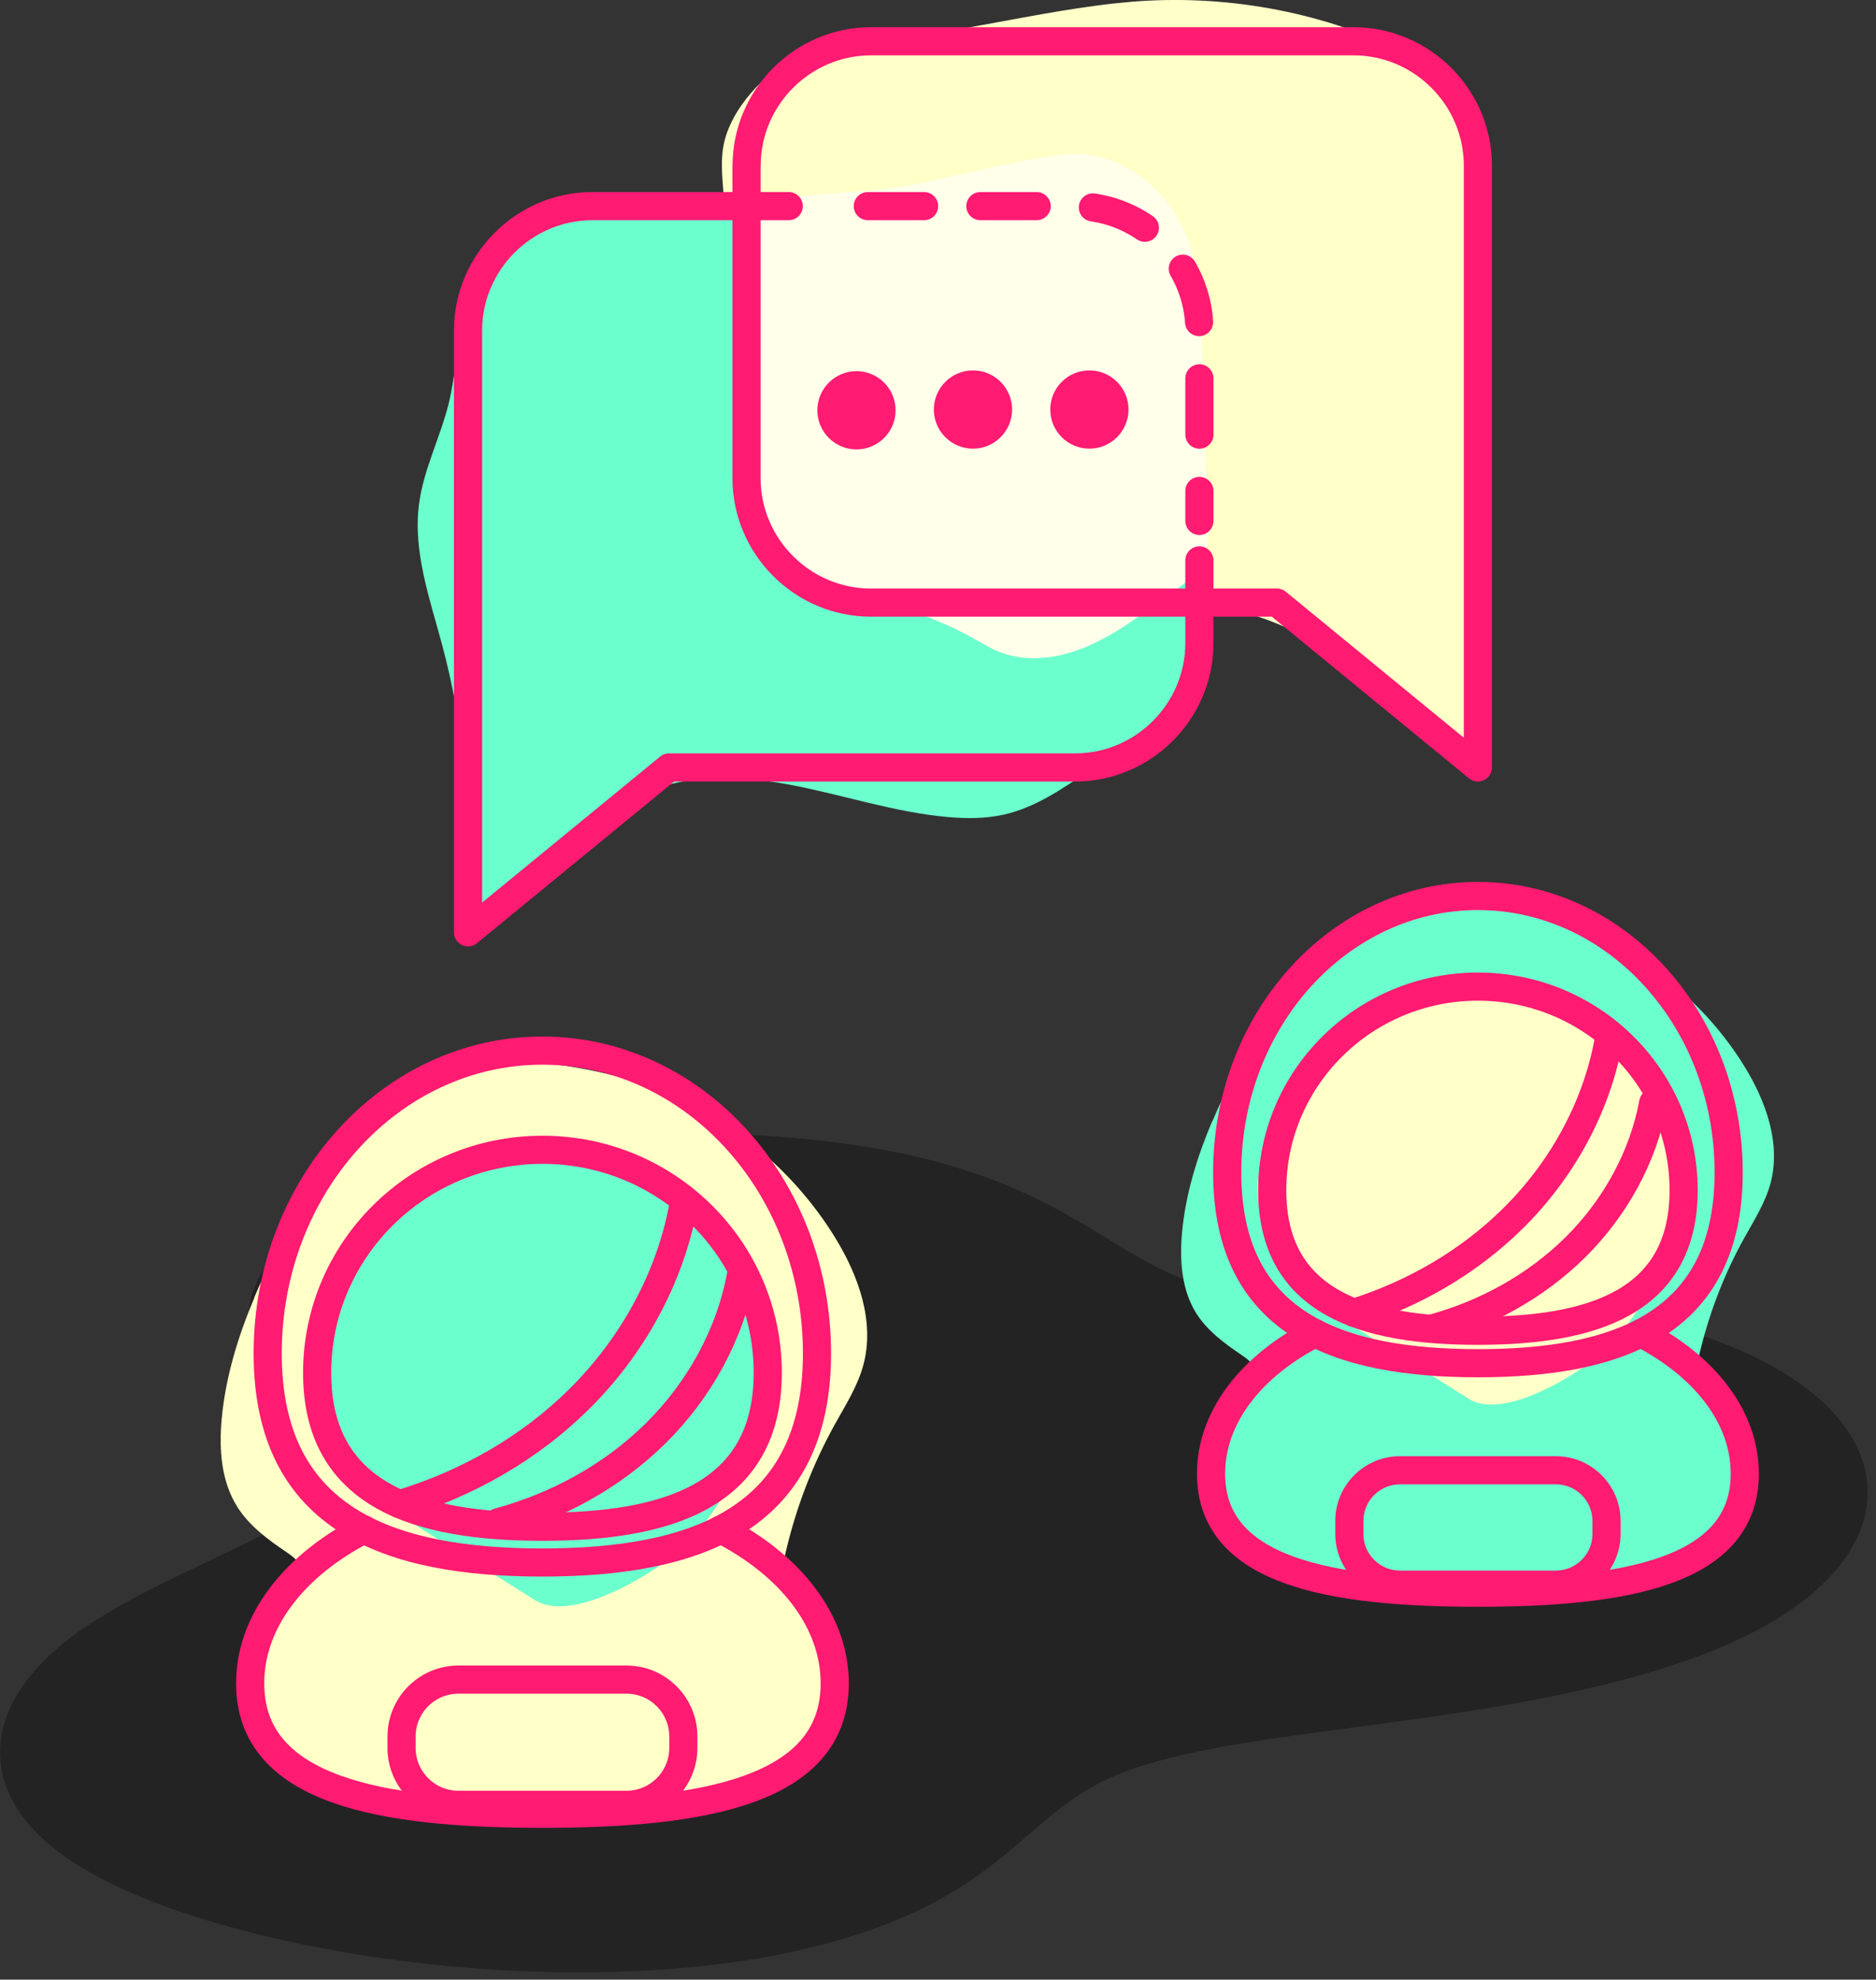 <svg width="200" height="211" viewBox="0 0 200 211" fill="none" xmlns="http://www.w3.org/2000/svg">
<rect x="0" y="0" width="200" height="211" fill="#333333" stroke="none"/>
<g clip-path="url(#clip0_5340_3811)">
<path d="M31.009 132.03C31.249 131.81 31.509 131.6 31.769 131.39C36.649 127.44 44.649 124.29 54.449 122.49C54.639 122.45 54.829 122.42 55.019 122.39C56.749 122.08 58.519 121.82 60.319 121.6C66.779 120.82 73.629 120.62 80.489 120.99C83.989 121.18 87.479 121.52 90.929 122.02C97.869 123.02 103.869 124.71 109.279 127.19C112.749 128.78 115.459 130.44 118.079 132.04C120.269 133.38 122.339 134.64 124.519 135.64C126.409 136.51 128.129 137.07 130.069 137.45C133.559 138.14 138.989 138.12 144.739 138.09C152.099 138.05 160.439 138.01 168.829 139.33C170.629 139.61 172.359 139.93 174.029 140.3C178.599 141.3 182.679 142.62 186.189 144.22C188.609 145.33 190.719 146.56 192.479 147.9C196.539 150.96 198.839 154.56 199.089 158.38C199.439 163.83 195.589 169.11 188.229 173.26C178.759 178.6 164.519 181.2 154.629 182.69C151.149 183.21 147.689 183.67 144.339 184.12C138.229 184.93 132.579 185.68 127.719 186.69C126.459 186.95 125.259 187.23 124.109 187.53C121.399 188.24 119.019 189.08 117.049 190.12C114.149 191.66 112.049 193.48 109.619 195.58C104.759 199.79 98.709 205.02 84.019 208.13C73.079 210.44 59.369 210.86 45.409 209.31C32.869 207.92 21.069 205.01 13.019 201.32C9.769 199.83 7.129 198.22 5.179 196.55C-2.991 189.53 -1.391 180.4 9.269 173.3C13.219 170.67 17.909 168.44 22.459 166.29C32.239 161.65 37.679 158.83 35.779 154.76C35.239 153.6 33.979 152.37 32.529 150.95C31.169 149.62 29.629 148.12 28.499 146.44C25.149 141.44 26.009 136.46 31.009 132.02V132.03Z" fill="#232323"/>
<path d="M27.13 138.28C25.38 142.43 24.04 146.77 23.63 151.28C23.34 154.49 23.58 157.9 25.31 160.63C26.59 162.65 28.58 164.11 30.56 165.45C31.33 165.97 32.2 166.65 32.13 167.57C32.11 167.89 31.98 168.18 31.84 168.47C30.78 170.65 29.34 172.62 28.17 174.75C26.36 178.06 25.72 180.94 27.64 184.26C29.23 187 31.84 189.04 34.62 190.48C39.3 192.91 44.67 193.37 49.87 193.26C55.07 193.15 60.34 193.92 65.66 193.42C67.89 193.21 70.12 192.88 72.31 192.42C74.05 192.06 75.92 192.07 77.6 191.47C79.79 190.68 81.77 189.37 83.68 188.07C85.56 186.79 87.52 185.42 88.55 183.39C89.28 181.94 89.47 180.26 89.39 178.64C89.2 174.83 87.52 171.12 84.78 168.46C84.32 168.02 83.81 167.56 83.66 166.94C83.54 166.47 83.64 165.98 83.75 165.51C84.85 160.74 86.62 156.12 88.99 151.84C90.13 149.78 91.43 147.76 92.04 145.49C93.29 140.87 91.52 135.94 89 131.86C84.56 124.66 77.69 119 69.78 116.01C64.62 114.06 59.1 113.24 53.6 112.92C46.87 112.53 40.88 116.49 36.92 121.63C35.27 123.78 33.46 125.68 32.17 128.07C30.88 130.46 29.53 132.99 28.35 135.51C27.92 136.43 27.5 137.36 27.1 138.3L27.13 138.28Z" fill="#FFFFC8"/>
<path d="M33.481 141.61C32.981 142.87 32.531 144.18 32.421 145.53C32.271 147.34 32.741 149.15 33.421 150.83C34.621 153.79 36.491 156.48 38.861 158.63C40.711 160.3 42.831 161.64 44.941 162.96L57.051 170.56C60.651 172.82 67.931 168.64 70.941 166.44C74.371 163.92 77.121 159.97 78.851 156.09C80.061 153.38 80.631 150.42 81.091 147.48C81.331 145.95 81.551 144.4 81.521 142.85C81.481 140.35 80.801 137.91 79.951 135.55C79.401 134.02 78.771 132.5 77.841 131.18C76.381 129.11 74.261 127.59 72.021 126.4C66.411 123.42 59.841 122.38 53.561 123.28C47.991 124.08 42.071 126.85 38.671 131.54C36.451 134.61 34.871 138.08 33.481 141.59V141.61Z" fill="#6BFFCE"/>
<path d="M87.099 144.25C87.099 162.07 73.989 166.54 57.819 166.54C41.649 166.54 28.539 162.08 28.539 144.25C28.539 126.42 41.649 111.98 57.819 111.98C73.989 111.98 87.099 126.43 87.099 144.25Z" stroke="#FF1A72" stroke-width="3" stroke-linecap="round" stroke-linejoin="round"/>
<path d="M81.85 146.321C81.85 159.451 71.1 162.731 57.831 162.731C44.56 162.731 33.81 159.441 33.81 146.321C33.81 133.201 44.56 122.551 57.831 122.551C71.1 122.551 81.85 133.191 81.85 146.321Z" stroke="#FF1A72" stroke-width="3" stroke-linecap="round" stroke-linejoin="round"/>
<path d="M76.86 163.021C84.24 166.811 88.99 172.75 88.99 179.43C88.99 190.87 75.04 193.321 57.83 193.321C40.62 193.321 26.67 190.87 26.67 179.43C26.67 172.75 31.43 166.811 38.81 163.021" stroke="#FF1A72" stroke-width="3" stroke-linecap="round" stroke-linejoin="round"/>
<path d="M66.781 179.021H48.88C45.528 179.021 42.81 181.738 42.81 185.09V186.301C42.81 189.653 45.528 192.37 48.88 192.37H66.781C70.133 192.37 72.85 189.653 72.85 186.301V185.09C72.85 181.738 70.133 179.021 66.781 179.021Z" stroke="#FF1A72" stroke-width="3" stroke-linecap="round" stroke-linejoin="round"/>
<path d="M72.849 128.53C71.399 136.32 67.369 143.56 61.739 149.13C56.439 154.38 49.749 158.17 42.609 160.32" stroke="#FF1A72" stroke-width="3" stroke-linecap="round" stroke-linejoin="round"/>
<path d="M53.17 162.23C59.43 160.53 65.3 157.32 69.91 152.76C74.52 148.2 77.82 142.28 79 135.9" stroke="#FF1A72" stroke-width="3" stroke-linecap="round" stroke-linejoin="round"/>
<path d="M129.221 119.53C127.611 123.34 126.381 127.31 126.011 131.44C125.751 134.38 125.971 137.51 127.551 140.01C128.731 141.86 130.551 143.2 132.371 144.43C133.071 144.9 133.871 145.53 133.811 146.38C133.791 146.67 133.671 146.94 133.541 147.2C132.571 149.2 131.241 151 130.181 152.95C128.521 155.98 127.931 158.62 129.701 161.67C131.151 164.18 133.551 166.05 136.101 167.37C140.391 169.59 145.311 170.02 150.081 169.92C154.851 169.82 159.681 170.53 164.561 170.07C166.611 169.88 168.641 169.57 170.661 169.16C172.261 168.83 173.971 168.84 175.511 168.29C177.521 167.57 179.331 166.37 181.081 165.17C182.801 163.99 184.601 162.74 185.541 160.88C186.211 159.55 186.391 158.01 186.311 156.52C186.131 153.03 184.591 149.63 182.091 147.19C181.671 146.78 181.211 146.37 181.061 145.8C180.951 145.37 181.041 144.92 181.141 144.49C182.151 140.12 183.771 135.88 185.951 131.96C187.001 130.07 188.181 128.22 188.751 126.14C189.891 121.9 188.271 117.38 185.961 113.64C181.891 107.04 175.601 101.85 168.351 99.109C163.621 97.32 158.561 96.57 153.521 96.279C147.351 95.919 141.861 99.549 138.231 104.27C136.711 106.24 135.061 107.98 133.881 110.17C132.701 112.36 131.461 114.68 130.381 116.99C129.981 117.83 129.601 118.68 129.241 119.54L129.221 119.53Z" fill="#6BFFCE"/>
<path d="M135.041 122.569C134.581 123.729 134.171 124.919 134.071 126.169C133.931 127.829 134.361 129.489 134.981 131.029C136.081 133.749 137.791 136.209 139.961 138.179C141.651 139.709 143.601 140.939 145.531 142.149L156.631 149.119C159.931 151.189 166.601 147.359 169.361 145.339C172.511 143.029 175.021 139.409 176.611 135.849C177.721 133.359 178.241 130.649 178.661 127.959C178.881 126.559 179.081 125.139 179.051 123.719C179.011 121.429 178.391 119.189 177.611 117.029C177.111 115.629 176.531 114.239 175.671 113.019C174.331 111.119 172.381 109.729 170.331 108.639C165.181 105.909 159.171 104.949 153.411 105.779C148.301 106.519 142.881 109.049 139.761 113.349C137.721 116.159 136.271 119.349 135.001 122.559L135.041 122.569Z" fill="#FFFFC8"/>
<path d="M184.292 124.96C184.292 141.23 172.322 145.3 157.562 145.3C142.802 145.3 130.832 141.22 130.832 124.96C130.832 108.7 142.802 95.5 157.562 95.5C172.322 95.5 184.292 108.69 184.292 124.96V124.96Z" stroke="#FF1A72" stroke-width="3" stroke-linecap="round" stroke-linejoin="round"/>
<path d="M179.491 126.86C179.491 138.84 169.671 141.84 157.561 141.84C145.451 141.84 135.631 138.84 135.631 126.86C135.631 114.88 145.451 105.16 157.561 105.16C169.671 105.16 179.491 114.87 179.491 126.86Z" stroke="#FF1A72" stroke-width="3" stroke-linecap="round" stroke-linejoin="round"/>
<path d="M174.931 142.1C181.671 145.56 186.011 150.98 186.011 157.08C186.011 167.52 173.271 169.76 157.561 169.76C141.851 169.76 129.111 167.53 129.111 157.08C129.111 150.98 133.451 145.56 140.191 142.1" stroke="#FF1A72" stroke-width="3" stroke-linecap="round" stroke-linejoin="round"/>
<path d="M165.862 156.71H149.262C146.274 156.71 143.852 159.132 143.852 162.12V163.49C143.852 166.478 146.274 168.9 149.262 168.9H165.862C168.849 168.9 171.272 166.478 171.272 163.49V162.12C171.272 159.132 168.849 156.71 165.862 156.71Z" stroke="#FF1A72" stroke-width="3" stroke-linecap="round" stroke-linejoin="round"/>
<path d="M171.472 111.02C170.152 118.14 166.462 124.76 161.312 129.85C156.592 134.52 150.682 137.93 144.352 139.92" stroke="#FF1A72" stroke-width="3" stroke-linecap="round" stroke-linejoin="round"/>
<path d="M152.631 141.61C158.351 140.06 163.721 137.12 167.941 132.95C172.151 128.78 175.171 123.37 176.251 117.54" stroke="#FF1A72" stroke-width="3" stroke-linecap="round" stroke-linejoin="round"/>
<path d="M116.798 0.61C111.638 1.3 106.518 2.39 101.368 3.26C97.719 3.88 94.069 3.52 90.388 4.12C86.129 4.82 82.168 7.17 79.519 10.58C78.359 12.07 77.439 13.78 77.109 15.64C76.868 17.05 76.969 18.5 77.079 19.93L79.778 55.24C79.959 57.61 80.228 60.18 81.868 61.9C83.398 63.49 85.758 63.95 87.969 63.94C90.178 63.93 92.388 63.56 94.579 63.84C99.329 64.46 103.248 68.07 107.978 68.88C115.098 70.1 121.858 64.71 129.078 64.83C132.578 64.89 135.938 66.24 139.058 67.82C145.738 71.2 151.838 75.72 157.018 81.14C159.118 79.21 159.038 75.93 158.788 73.09C158.308 67.47 157.818 61.84 157.338 56.22C157.038 52.73 156.738 49.23 156.648 45.73C156.398 36.02 156.338 25.8 157.288 16.32C157.518 14.01 156.848 11.62 155.438 9.77C153.908 7.76 151.638 6.46 149.348 5.37C140.458 1.14 130.418 -0.62 120.608 0.19C119.318 0.3 118.048 0.44 116.798 0.61Z" fill="#FFFFC8"/>
<path d="M115.039 21.75C109.089 20.86 103.059 20.57 97.049 20.87C94.629 20.99 92.589 21.47 90.309 21.97C88.029 22.47 85.509 21.83 83.179 21.59C80.799 21.34 78.289 21.74 75.869 21.94C70.539 22.38 65.229 22.97 59.939 23.72C58.179 23.97 56.379 24.25 54.809 25.09C51.879 26.66 50.249 29.93 49.479 33.16C48.709 36.39 48.629 39.76 47.839 42.99C46.939 46.63 45.149 50.04 44.669 53.75C44.009 58.82 45.829 63.84 47.149 68.78C49.329 76.93 50.209 85.42 49.739 93.84C49.629 95.82 49.459 97.91 50.339 99.69C54.239 95.98 58.239 92.38 62.319 88.88C63.879 87.54 65.469 86.21 67.259 85.22C72.309 82.43 78.479 82.57 84.149 83.63C89.819 84.69 95.349 86.59 101.099 87.09C103.079 87.26 105.099 87.26 107.049 86.82C110.389 86.06 113.299 84.07 116.119 82.11L121.629 78.28C123.499 76.98 125.439 75.6 126.499 73.58C127.189 72.26 127.449 70.76 127.649 69.29C129.309 57.15 127.709 44.8 125.529 32.74C124.969 29.64 124.229 26.3 121.849 24.24C119.989 22.64 117.459 22.12 115.039 21.76V21.75Z" fill="#6BFFCE"/>
<path d="M110.949 16.81C106.419 17.59 101.969 18.73 97.529 19.65C92.739 20.64 87.689 20.38 82.859 21.31C81.939 21.49 80.959 21.74 80.359 22.45C79.879 23.01 79.729 23.77 79.599 24.5C77.649 35.41 78.439 46.8 81.889 57.33C82.239 58.41 82.649 59.53 83.449 60.34C85.459 62.38 89.759 63.04 92.419 63.74C96.269 64.76 100.099 65.99 103.589 67.94C104.579 68.49 105.539 69.1 106.599 69.51C109.269 70.55 112.329 70.24 115.019 69.25C118.739 67.88 121.799 65.4 124.989 63.14C125.809 62.56 126.639 61.97 127.279 61.2C128.729 59.45 129.019 57.01 128.849 54.75C128.279 47.23 128.299 39.73 127.979 32.21C127.819 28.44 126.759 24.65 124.489 21.63C122.219 18.61 118.659 16.48 114.899 16.41C113.579 16.38 112.269 16.6 110.959 16.83L110.949 16.81Z" fill="#FFFFEA"/>
<path d="M116.139 47.821C118.442 47.821 120.309 45.953 120.309 43.651C120.309 41.347 118.442 39.48 116.139 39.48C113.836 39.48 111.969 41.347 111.969 43.651C111.969 45.953 113.836 47.821 116.139 47.821Z" fill="#FF1A72"/>
<path d="M103.729 47.821C106.032 47.821 107.899 45.953 107.899 43.651C107.899 41.347 106.032 39.48 103.729 39.48C101.426 39.48 99.559 41.347 99.559 43.651C99.559 45.953 101.426 47.821 103.729 47.821Z" fill="#FF1A72"/>
<path d="M91.309 47.901C93.612 47.901 95.479 46.034 95.479 43.73C95.479 41.428 93.612 39.56 91.309 39.56C89.006 39.56 87.139 41.428 87.139 43.73C87.139 46.034 89.006 47.901 91.309 47.901Z" fill="#FF1A72"/>
<path d="M79.588 17.66V50.97C79.588 58.26 85.558 64.23 92.848 64.23H136.128L157.558 81.8V17.66C157.558 10.37 151.588 4.4 144.298 4.4H92.858C85.568 4.4 79.598 10.37 79.598 17.66H79.588Z" stroke="#FF1A72" stroke-width="3" stroke-linecap="round" stroke-linejoin="round"/>
<path d="M127.868 64.231V68.541C127.868 75.831 121.898 81.801 114.608 81.801H71.328L49.898 99.371V35.231C49.898 27.941 55.868 21.971 63.158 21.971H79.588" stroke="#FF1A72" stroke-width="3" stroke-linecap="round" stroke-linejoin="round"/>
<path d="M79.588 21.971H84.088" stroke="#FF1A72" stroke-width="3" stroke-linecap="round" stroke-linejoin="round"/>
<path d="M92.518 21.971H114.608C121.898 21.971 127.868 27.941 127.868 35.231V55.521" stroke="#FF1A72" stroke-width="3" stroke-linecap="round" stroke-linejoin="round" stroke-dasharray="6 6"/>
<path d="M127.867 59.73V64.231" stroke="#FF1A72" stroke-width="3" stroke-linecap="round" stroke-linejoin="round"/>
</g>
<defs>
<clipPath id="clip0_5340_3811">
<rect width="199.12" height="210.24" fill="white"/>
</clipPath>
</defs>
</svg>
